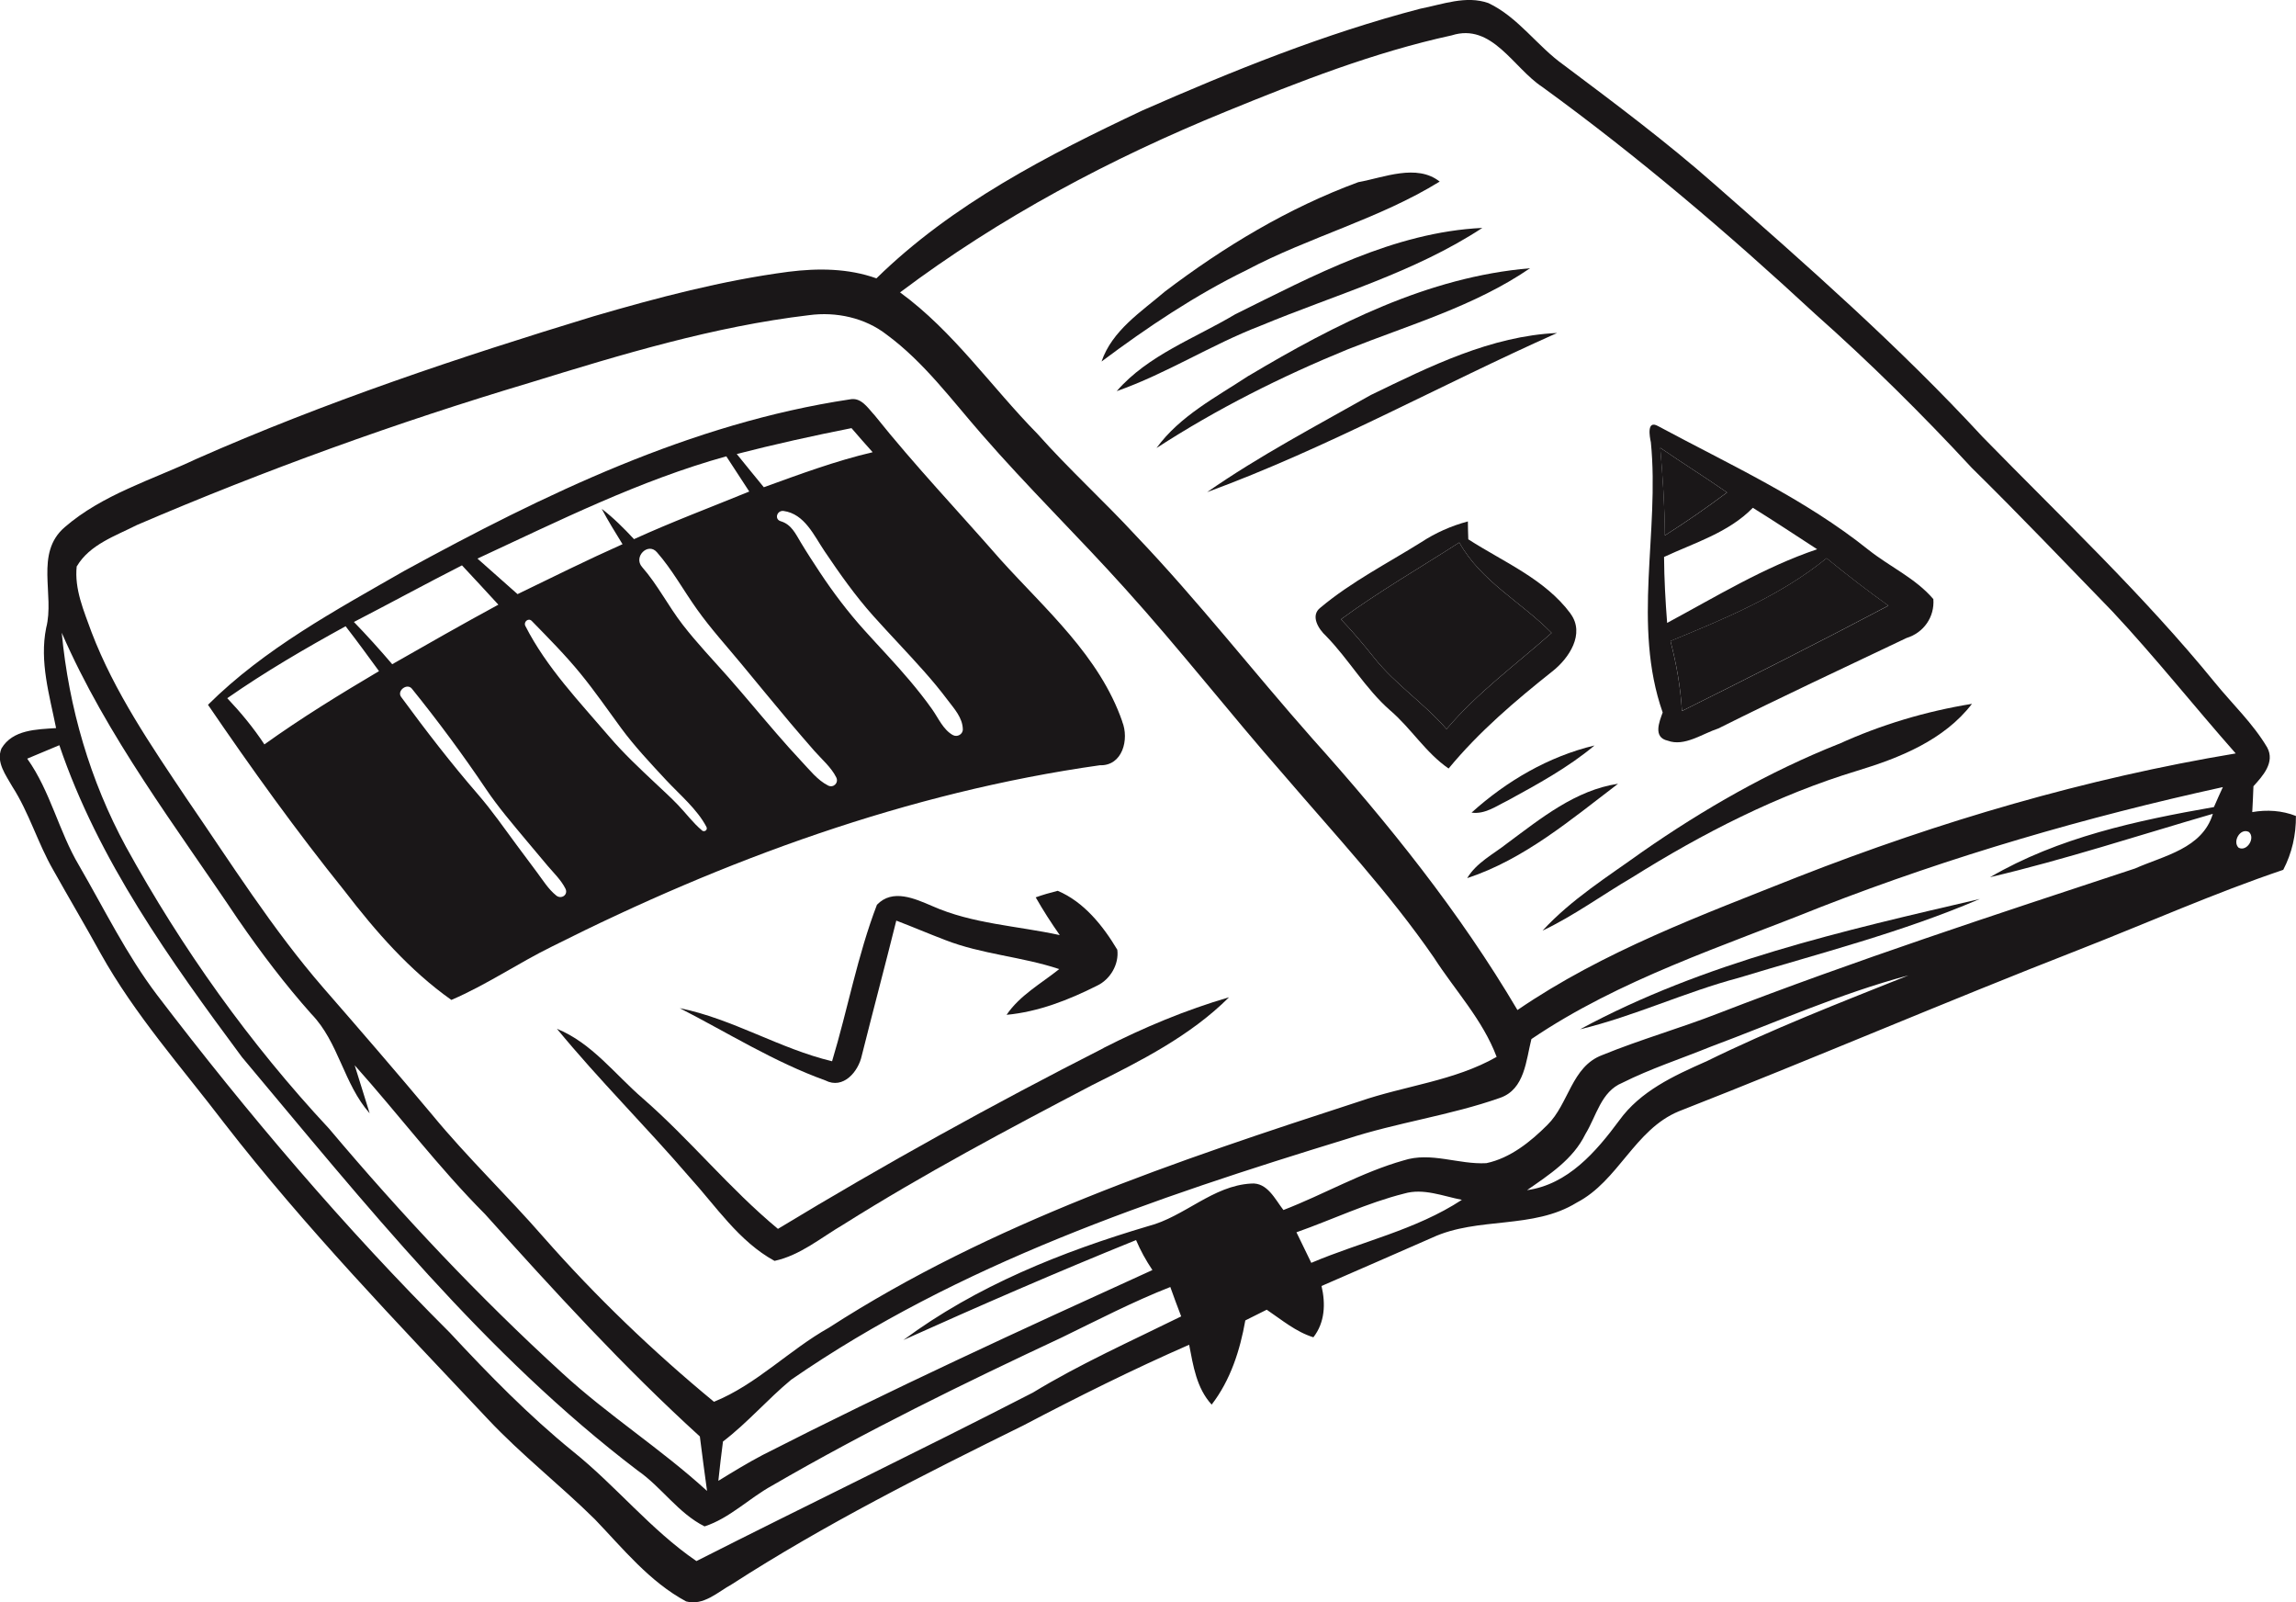 <?xml version="1.0" encoding="UTF-8"?><svg id="Calque_1" xmlns="http://www.w3.org/2000/svg" viewBox="0 0 268.13 187.1"><defs><style>.cls-1{fill:#1a1718;}</style></defs><path class="cls-1" d="M263.02,94.84c.05-.77.11-2.29.14-3.04,1.09-1.2,2.54-2.79,1.61-4.52-1.66-2.81-4.06-5.06-6.11-7.58-8.33-10.22-17.93-19.27-27.13-28.69-9.72-10.53-20.5-20.02-31.28-29.47-5.61-4.95-11.62-9.44-17.62-13.94-3.11-2.2-5.31-5.58-8.81-7.24-2.61-.93-5.38.16-7.97.66-11.15,2.91-21.88,7.24-32.42,11.87-11.08,5.22-22.25,10.96-31.08,19.61-3.29-1.18-6.83-1.2-10.26-.77-7.74,1.02-15.3,3.02-22.77,5.2-15.73,4.79-31.35,10.01-46.4,16.66-5.2,2.45-10.96,4.15-15.37,7.97-3.52,3.04-1.14,7.88-2.16,11.76-.79,3.95.39,7.85,1.16,11.69-2.27.16-5.06.16-6.38,2.38-.66,1.61.52,3.11,1.27,4.45,1.97,3.06,2.97,6.61,4.79,9.76,1.82,3.25,3.72,6.45,5.52,9.72,4,7.17,9.49,13.33,14.44,19.82,9.47,12.21,20.23,23.34,30.8,34.57,3.9,4.15,8.42,7.67,12.49,11.69,3.29,3.43,6.38,7.29,10.65,9.58,2.02.54,3.68-1.09,5.33-2,10.87-7.01,22.45-12.83,34.05-18.55,6.36-3.34,12.78-6.54,19.36-9.42.48,2.47.86,5.06,2.63,6.99,2.2-2.86,3.31-6.33,3.93-9.83.82-.41,1.66-.84,2.5-1.25,1.75,1.18,3.41,2.59,5.45,3.22,1.36-1.75,1.43-3.93.95-5.99,4.31-1.88,8.63-3.75,12.94-5.65,5.33-2.47,11.76-.93,16.87-4.09,4.86-2.52,6.74-8.51,11.9-10.65,15.66-6.13,31.12-12.78,46.79-18.89,7.95-3.11,15.73-6.58,23.81-9.31,1.02-1.95,1.5-4.09,1.48-6.29-1.63-.64-3.38-.75-5.11-.45ZM8.98,66.11c1.5-2.54,4.52-3.54,7.01-4.81,14.96-6.42,30.31-11.96,45.9-16.62,10.67-3.29,21.45-6.56,32.58-7.88,3.18-.43,6.56.3,9.1,2.29,4.34,3.2,7.56,7.6,11.08,11.62,5.36,6.17,11.24,11.9,16.71,17.98,6.4,7.08,12.28,14.62,18.57,21.79,5.99,6.99,12.28,13.73,17.52,21.32,2.47,3.84,5.7,7.26,7.33,11.6-4.93,2.81-10.71,3.36-16.03,5.2-21.36,6.95-42.97,14.17-61.95,26.42-4.65,2.61-8.44,6.63-13.42,8.65-7.13-5.88-13.8-12.28-19.89-19.2-4.25-4.88-8.92-9.33-13.01-14.3-4.18-4.99-8.44-9.92-12.71-14.82-5.97-6.88-10.83-14.62-15.98-22.11-4.15-6.2-8.42-12.42-11.1-19.43-.89-2.47-2.02-5.02-1.73-7.7ZM27.89,107.47c2.61,3.79,5.4,7.47,8.47,10.92,3.2,3.29,3.77,8.17,6.81,11.6-.43-1.41-1.32-4.2-1.75-5.61,5.13,5.74,9.78,11.92,15.23,17.39,8.04,8.94,16.16,17.84,25.08,25.95.27,2.11.54,4.22.84,6.36-5.4-4.93-11.58-8.85-16.93-13.78-9.72-8.88-18.75-18.48-27.22-28.53-9.26-9.92-17.18-21.04-23.72-32.92-4.18-7.7-6.67-16.25-7.49-24.97,5.27,12.12,13.37,22.68,20.68,33.6ZM120.6,162.61c-13.03,6.7-26.22,13.05-39.27,19.66-5.33-3.65-9.38-8.76-14.39-12.78-5.2-4.22-9.87-9.01-14.41-13.89-12.33-12.3-23.63-25.58-34.19-39.43-3.56-4.7-6.15-10.01-9.1-15.1-2.38-4-3.34-8.67-6.06-12.49,1.23-.52,2.5-1.04,3.75-1.57,4.56,13.44,12.94,25.11,21.32,36.41,14.32,17.07,28.38,34.71,46.22,48.28,2.79,1.93,4.72,4.97,7.81,6.52,2.93-.95,5.2-3.29,7.9-4.77,10.96-6.36,22.34-11.92,33.8-17.28,4.2-2.04,8.35-4.2,12.69-5.9.41,1.14.82,2.27,1.27,3.43-5.83,2.88-11.76,5.52-17.32,8.9ZM153.13,147.44c-.59-1.2-1.16-2.38-1.73-3.56,4.2-1.48,8.24-3.43,12.58-4.52,2.25-.66,4.52.3,6.74.73-5.36,3.52-11.76,4.88-17.59,7.36ZM199.21,123.95c-3.75,1.66-7.65,3.45-10.12,6.88-2.7,3.65-5.99,7.47-10.76,8.13,2.57-1.79,5.38-3.59,6.81-6.54,1.29-2.09,1.82-4.97,4.31-5.99,3.31-1.66,6.86-2.81,10.28-4.2,7.67-2.86,15.21-6.24,23.15-8.35-7.97,3.18-15.98,6.29-23.68,10.08ZM258.55,94.23c-8.99,1.57-18.18,3.54-26.15,8.19,8.79-2.07,17.34-4.88,26.02-7.4-1.23,4.06-5.7,4.88-9.08,6.38-16.3,5.38-32.62,10.71-48.65,16.91-4.49,1.75-9.13,3.06-13.58,4.88-3.59,1.34-3.9,5.7-6.4,8.15-1.97,1.97-4.34,3.88-7.13,4.47-3.25.18-6.47-1.36-9.67-.32-4.88,1.38-9.31,3.97-14.03,5.79-.98-1.25-1.88-3.25-3.77-3.09-4.49.25-7.79,3.88-12.01,4.97-10.12,3-20.09,6.99-28.6,13.3,8.99-4.04,18.02-7.97,27.17-11.67.52,1.23,1.16,2.38,1.91,3.5-15.28,6.95-30.56,13.96-45.51,21.59-1.77.93-3.47,1.97-5.18,3.02.16-1.54.34-3.06.54-4.59,2.86-2.18,5.2-4.93,7.97-7.22,19.55-13.51,42.31-21.18,64.86-28.1,5.88-1.93,12.1-2.75,17.93-4.81,2.88-1,3.02-4.38,3.65-6.86,10.33-6.99,22.36-10.81,33.85-15.44,15.23-5.92,30.96-10.49,46.9-13.98-.36.77-.7,1.54-1.04,2.32ZM209.97,102.38c-11.24,4.47-22.7,8.67-32.76,15.55-6.74-11.42-15.07-21.79-23.93-31.67-6.95-7.85-13.39-16.14-20.63-23.72-3.75-4.06-7.83-7.76-11.51-11.9-5.38-5.47-9.78-11.94-16.03-16.5,11.65-8.76,24.61-15.64,38.09-21.13,8.56-3.5,17.25-6.9,26.33-8.88,4.72-1.5,7.2,3.81,10.58,6.02,11.19,8.13,21.7,17.09,31.85,26.49,6.4,5.68,12.49,11.71,18.32,18,5.56,5.47,10.94,11.12,16.37,16.71,5.02,5.36,9.58,11.12,14.44,16.62-17.5,2.91-34.62,7.95-51.12,14.41ZM261.43,98.98c-.75-.7.18-2.36,1.2-1.84.79.7-.23,2.34-1.2,1.84Z"/><path class="cls-1" d="M158.62,21.27c3-.54,6.81-2.19,9.51-.07-7.08,4.37-15.21,6.45-22.54,10.33-6.02,2.94-11.6,6.68-16.95,10.68,1.24-3.63,4.62-5.79,7.4-8.17,6.89-5.23,14.43-9.77,22.58-12.77Z"/><path class="cls-1" d="M144.26,36.69c9.11-4.5,18.49-9.58,28.85-10.08-7.96,5.22-17.18,7.8-25.89,11.42-5.76,2.21-11,5.6-16.81,7.64,3.66-4.22,9.15-6.17,13.85-8.98Z"/><path class="cls-1" d="M145.82,43.88c10.1-6.02,20.96-11.56,32.86-12.56-6.47,4.43-14.11,6.61-21.32,9.48-7.75,3.17-15.27,6.95-22.3,11.51,2.72-3.75,6.97-5.94,10.76-8.44Z"/><path class="cls-1" d="M160.15,46.09c6.85-3.32,13.96-6.86,21.69-7.21-13.67,6.08-26.8,13.42-40.87,18.58,6.09-4.24,12.7-7.71,19.17-11.37Z"/><path class="cls-1" d="M131.06,84.24c-2.66-7.65-8.94-13.05-14.21-18.89-4.9-5.61-10.03-11.01-14.69-16.84-.79-.84-1.57-2.16-2.91-1.88-18.57,2.79-35.71,11.1-52.03,20.02-8.04,4.61-16.3,9.06-22.93,15.64,5.06,7.42,10.31,14.73,15.96,21.75,3.61,4.7,7.58,9.26,12.46,12.71,4.09-1.75,7.79-4.29,11.76-6.24,20.11-10.12,41.59-18,63.97-21.16,2.66.09,3.45-3.04,2.61-5.11ZM99.44,49.99c.82.95,1.63,1.88,2.47,2.81-4.34,1.02-8.51,2.57-12.71,4.09-1.07-1.29-2.11-2.59-3.16-3.88,4.43-1.14,8.9-2.13,13.39-3.02ZM84.82,53.28c.89,1.36,1.77,2.72,2.68,4.11-4.49,1.84-9.03,3.54-13.46,5.56-1.18-1.27-2.41-2.5-3.77-3.54.75,1.41,1.59,2.77,2.43,4.13-4.13,1.84-8.19,3.86-12.26,5.83-1.57-1.38-3.11-2.77-4.68-4.15,9.49-4.4,18.93-9.13,29.06-11.94ZM30.88,86.92c-1.27-1.93-2.75-3.72-4.34-5.4,4.43-3.09,9.1-5.81,13.82-8.4,1.34,1.73,2.61,3.47,3.9,5.24-4.56,2.7-9.08,5.47-13.39,8.56ZM45.8,77.55c-1.45-1.7-2.93-3.34-4.47-4.93,4.22-2.18,8.38-4.45,12.62-6.61,1.41,1.52,2.84,3.04,4.25,4.59-4.15,2.25-8.29,4.61-12.39,6.95ZM64.96,104.56c-.92-.73-1.58-1.82-2.28-2.75-.77-1.02-1.53-2.04-2.28-3.06-1.48-2-2.91-4.06-4.54-5.95-3.18-3.67-6.14-7.51-9.01-11.42-.54-.73.69-1.66,1.25-.97,3.05,3.78,5.94,7.68,8.65,11.71,1.43,2.13,3.12,4.09,4.76,6.06.82.98,1.64,1.95,2.46,2.93.72.84,1.56,1.65,2.06,2.64.36.72-.47,1.28-1.06.82ZM81.97,96.95c-1.03-.86-1.85-1.98-2.78-2.95-.85-.89-1.77-1.72-2.66-2.56-1.85-1.74-3.71-3.48-5.36-5.41-3.52-4.12-7.34-8.08-9.82-12.95-.24-.47.36-.98.75-.58,1.95,2,3.93,3.99,5.7,6.16,1.67,2.04,3.16,4.21,4.72,6.33,1.59,2.16,3.44,4.12,5.26,6.08,1.57,1.69,3.65,3.42,4.72,5.48.18.35-.24.65-.53.41ZM96.71,91.72c-1.24-.62-2.19-1.86-3.14-2.86-.98-1.04-1.92-2.11-2.86-3.19-1.89-2.18-3.72-4.4-5.63-6.57-1.81-2.05-3.69-4.01-5.36-6.17-1.68-2.17-2.93-4.67-4.74-6.73-1.04-1.18.69-2.92,1.73-1.73,1.8,2.05,3.11,4.47,4.69,6.68,1.6,2.25,3.46,4.29,5.22,6.42,1.89,2.28,3.77,4.58,5.68,6.85.92,1.09,1.86,2.17,2.8,3.25.87.99,1.97,1.91,2.56,3.1.31.63-.32,1.26-.95.95ZM111.28,85.83c-1.14-.64-1.69-1.98-2.42-3.01-.82-1.16-1.71-2.28-2.63-3.37-1.7-2.02-3.54-3.92-5.31-5.89-1.9-2.11-3.61-4.37-5.18-6.74-.76-1.15-1.51-2.3-2.22-3.48-.62-1.03-1.1-2.11-2.34-2.48-.79-.23-.44-1.3.33-1.2,2.46.34,3.55,2.88,4.79,4.71,1.76,2.61,3.57,5.18,5.67,7.53,1.95,2.18,3.99,4.28,5.93,6.47.97,1.09,1.9,2.21,2.77,3.37.78,1.03,1.74,2.06,1.77,3.41.01.6-.67.96-1.17.67Z"/><path class="cls-1" d="M218.23,64.22c-7.47-5.99-16.23-9.97-24.58-14.46-1.38-.79-1,1.23-.86,1.88,1.04,10.49-2.2,21.34,1.38,31.55-.39,1.07-1.16,2.91.59,3.29,1.95.73,4.04-.82,5.92-1.43,7.26-3.63,14.62-7.06,21.97-10.56,2-.61,3.29-2.45,3.13-4.54-2.07-2.43-5.08-3.77-7.56-5.74ZM193.88,52.28c2.57,1.77,5.24,3.43,7.81,5.22-2.36,1.77-4.79,3.45-7.26,5.02-.02-3.43-.25-6.83-.54-10.24ZM194.69,72.73c-.2-2.57-.34-5.13-.36-7.7,3.56-1.66,7.54-2.84,10.37-5.74,2.52,1.57,4.99,3.2,7.51,4.84-6.2,2.09-11.78,5.52-17.52,8.6ZM196.42,83.02c-.16-2.77-.64-5.49-1.34-8.17,6.36-2.61,12.85-5.29,18.23-9.67,2.34,1.91,4.74,3.77,7.22,5.54-7.99,4.22-16.05,8.29-24.11,12.3Z"/><path class="cls-1" d="M220.53,70.71c-7.99,4.22-16.05,8.29-24.11,12.3-.16-2.77-.64-5.49-1.34-8.17,6.36-2.61,12.85-5.29,18.23-9.67,2.34,1.91,4.74,3.77,7.22,5.54Z"/><path class="cls-1" d="M201.68,57.5c-2.36,1.77-4.79,3.45-7.26,5.02-.02-3.43-.25-6.83-.54-10.24,2.57,1.77,5.24,3.43,7.81,5.22Z"/><path class="cls-1" d="M183.41,71.64c-3-4.04-7.83-6.02-11.94-8.67-.02-.52-.05-1.57-.05-2.09-1.95.52-3.79,1.34-5.45,2.43-3.95,2.47-8.15,4.61-11.76,7.63-1.23.93-.23,2.52.64,3.31,2.68,2.75,4.59,6.15,7.49,8.69,2.45,2.09,4.15,4.95,6.83,6.79,3.54-4.29,7.76-7.88,12.1-11.33,1.95-1.52,3.88-4.4,2.13-6.76ZM168.93,85.13c-2.61-3.02-5.99-5.22-8.47-8.35-1.23-1.54-2.5-3.06-3.86-4.47,4.43-3.25,9.19-5.99,13.82-8.97,2.54,4.56,7.24,6.95,10.78,10.56-4.15,3.68-8.69,6.99-12.28,11.24Z"/><path class="cls-1" d="M181.21,73.89c-4.15,3.68-8.69,6.99-12.28,11.24-2.61-3.02-5.99-5.22-8.47-8.35-1.23-1.54-2.5-3.06-3.86-4.47,4.43-3.25,9.19-5.99,13.82-8.97,2.54,4.56,7.24,6.95,10.78,10.56Z"/><path class="cls-1" d="M214.73,86.87c4.95-2.26,10.19-3.82,15.56-4.69-3.25,4.23-8.44,6.31-13.39,7.81-9.33,2.83-18.06,7.3-26.3,12.46-3.5,2.05-6.79,4.47-10.46,6.21,3.36-3.65,7.62-6.31,11.63-9.19,7.18-5,14.81-9.37,22.96-12.61Z"/><path class="cls-1" d="M171.85,94.88c4.08-3.68,8.98-6.55,14.36-7.84-3.09,2.59-6.65,4.52-10.16,6.44-1.34.65-2.64,1.62-4.2,1.4Z"/><path class="cls-1" d="M176.03,98.45c3.92-2.9,7.94-6.19,12.93-6.94-5.51,4.19-10.95,8.82-17.62,11.02,1.09-1.83,3.06-2.79,4.69-4.08Z"/><path class="cls-1" d="M120.96,104.77c.82-.29,1.67-.54,2.56-.76,3.06,1.29,5.29,4.08,6.96,6.88.22,1.7-.83,3.48-2.37,4.2-3.32,1.67-6.85,3.05-10.56,3.4,1.55-2.29,4.04-3.65,6.15-5.34-4.37-1.46-9.04-1.72-13.33-3.4-1.92-.73-3.8-1.54-5.7-2.26-1.31,5.26-2.71,10.5-4.03,15.76-.4,1.88-2.17,3.97-4.25,2.9-5.97-2.15-11.39-5.56-17.01-8.44,6.19,1.25,11.65,4.73,17.79,6.2,1.83-6.06,2.97-12.36,5.24-18.27,1.83-1.91,4.42-.72,6.46.15,4.7,2.09,9.91,2.3,14.89,3.39-1.01-1.44-1.95-2.9-2.81-4.41Z"/><path class="cls-1" d="M184.52,120.18c14.48-7.84,30.77-11.51,46.69-15.22-9.08,3.9-18.71,6.34-28.16,9.21-6.29,1.67-12.21,4.49-18.53,6.01Z"/><path class="cls-1" d="M128.87,122.36c4.7-2.39,9.59-4.44,14.66-5.92-4.52,4.51-10.32,7.43-15.97,10.25-9.84,5.15-19.67,10.37-29.08,16.29-2.6,1.52-5.02,3.59-8.03,4.24-4.17-2.28-6.83-6.38-9.96-9.82-5.04-5.86-10.54-11.31-15.45-17.28,4.08,1.66,6.78,5.33,10.03,8.13,5.52,4.81,10.14,10.56,15.78,15.23,12.4-7.51,25.09-14.53,38.01-21.1Z"/></svg>